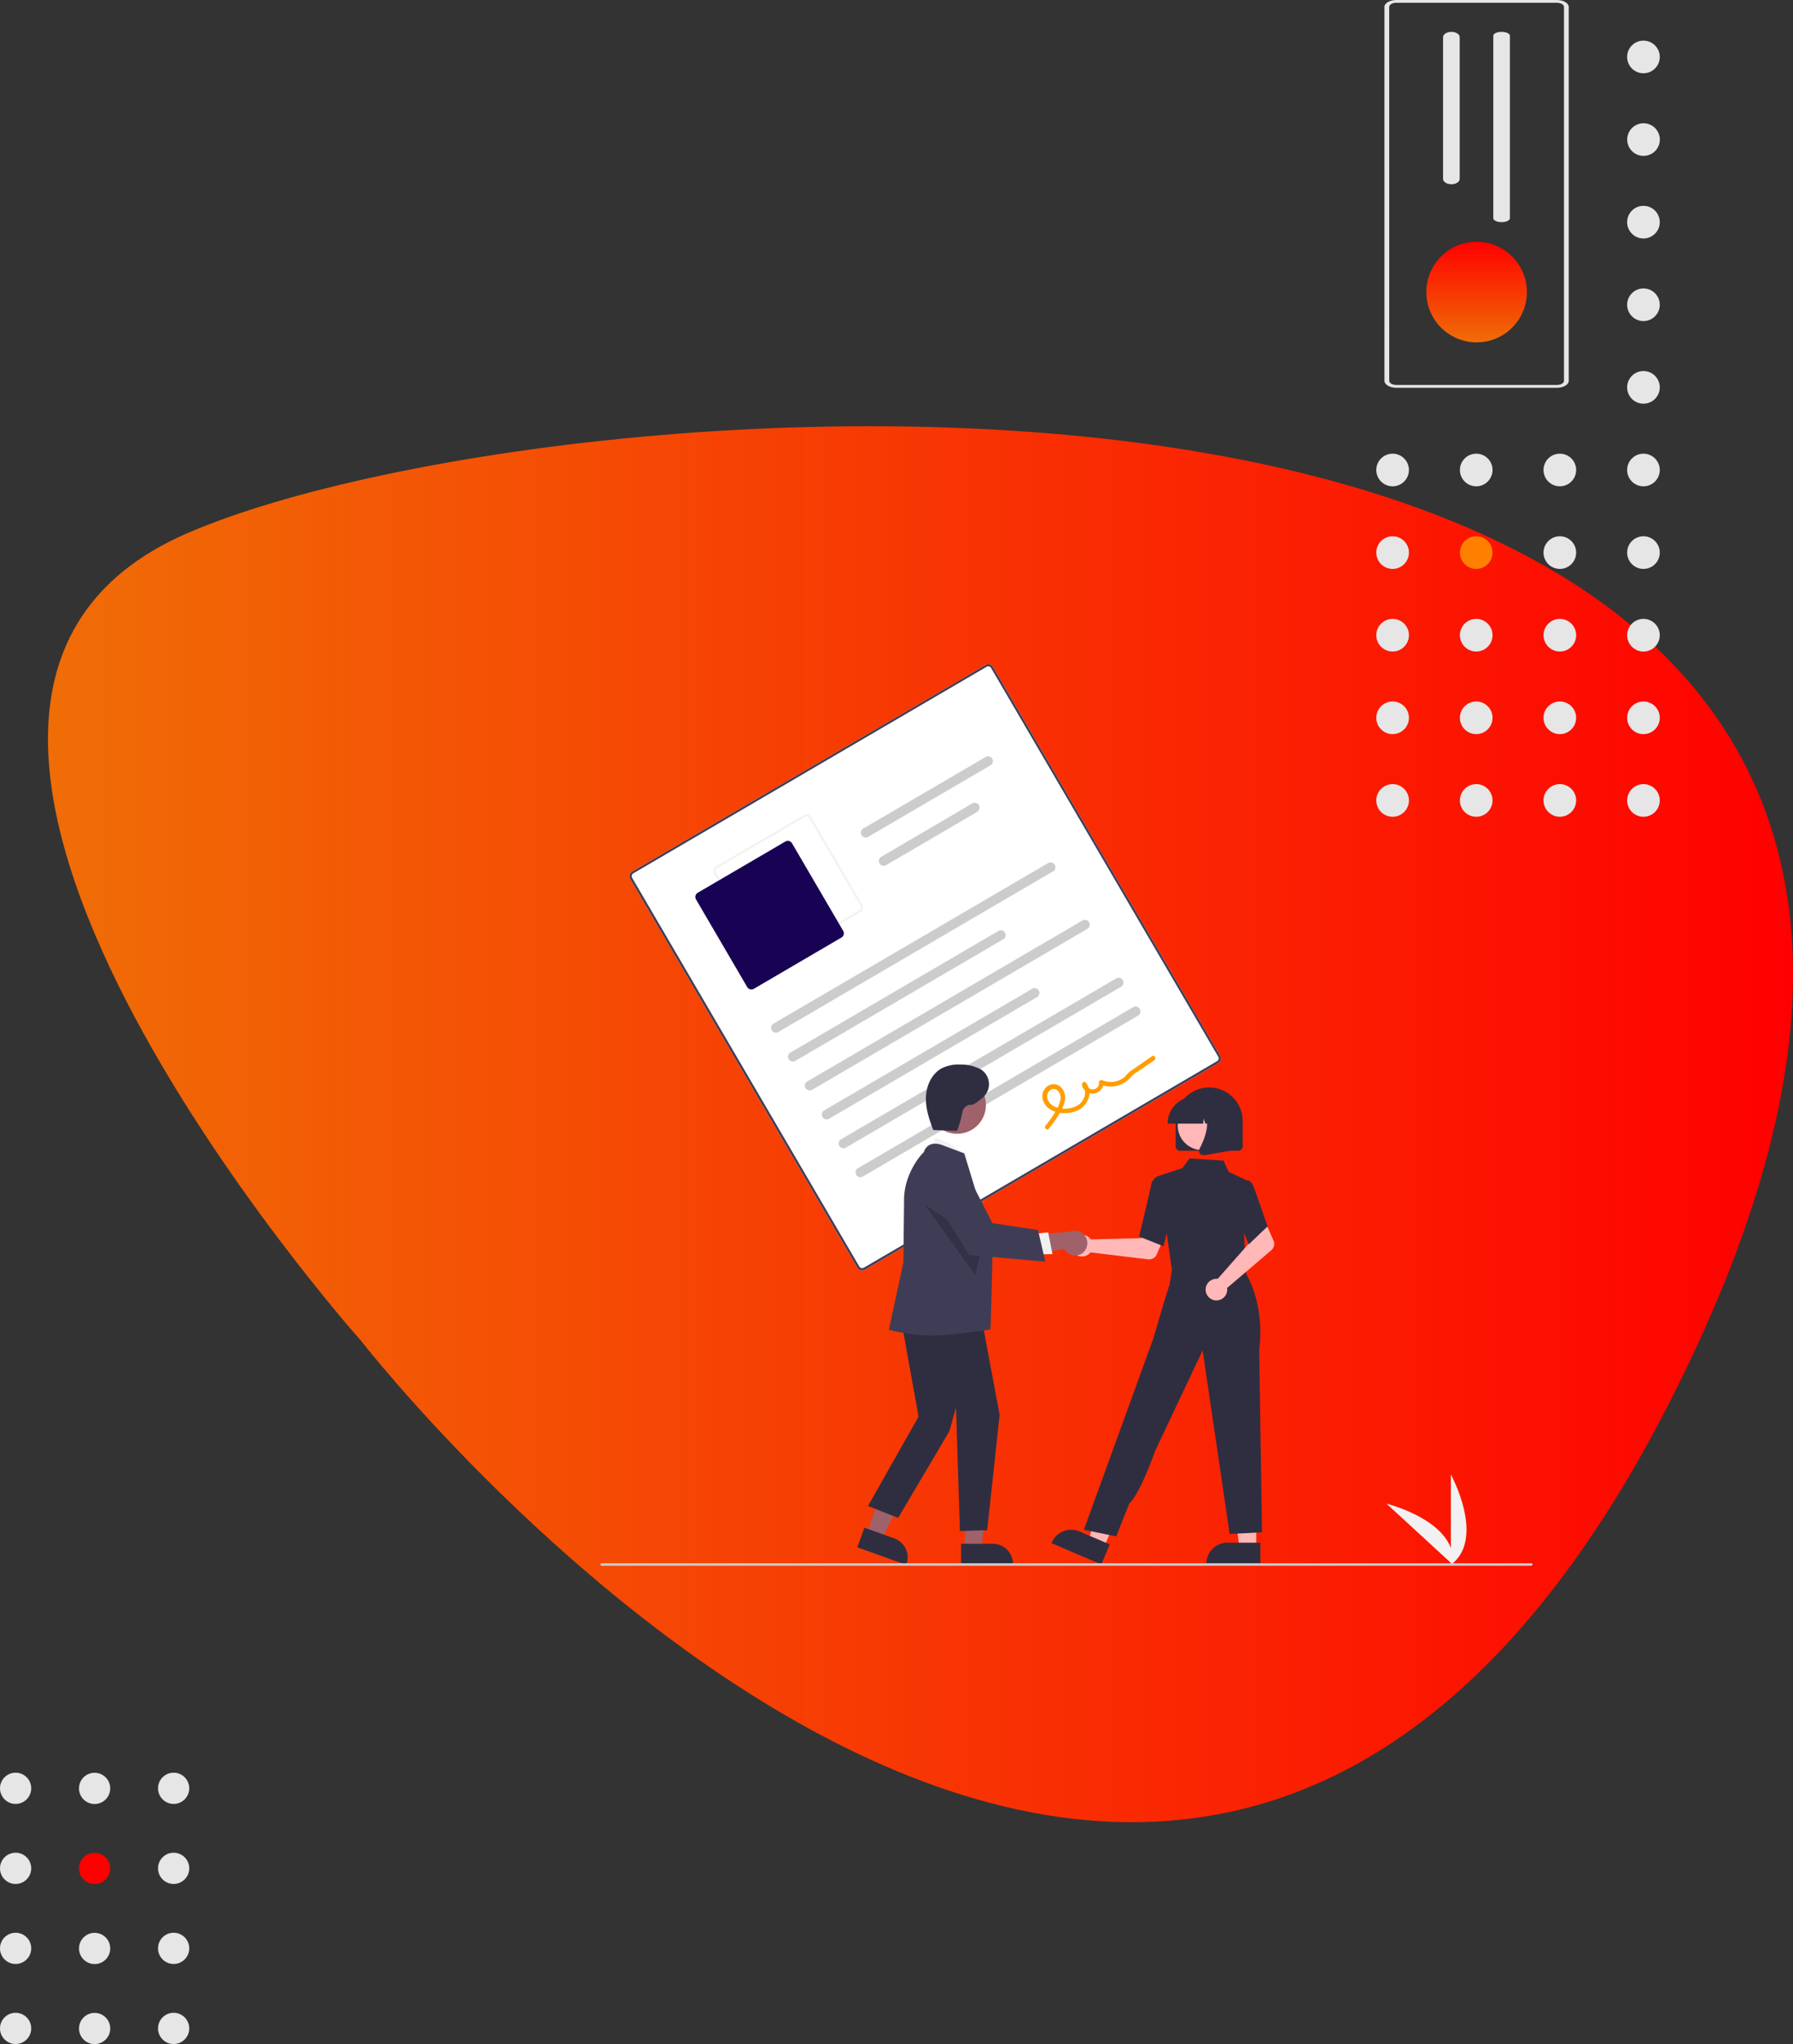 <svg id="Layer_1" data-name="Layer 1" xmlns="http://www.w3.org/2000/svg" xmlns:xlink="http://www.w3.org/1999/xlink" viewBox="0 0 862.66 983.1"><rect x="0" y="0" width="862.66" height="983.1" fill="#333333" stroke="none"/><defs><style>.cls-1{fill:url(#linear-gradient);}.cls-2{fill:#f1f1f1;}.cls-3{fill:#fff;}.cls-4{fill:#3f3d56;}.cls-5{fill:#f2f2f2;}.cls-6{fill:#180253;}.cls-7{fill:#ccc;}.cls-8{fill:#ff9d00;}.cls-9{fill:#ffb7b7;}.cls-10{fill:#2f2e41;}.cls-11{fill:#9f616a;}.cls-12{opacity:0.2;isolation:isolate;}.cls-13{fill:#cbcbcb;}.cls-14{fill:#e6e6e6;}.cls-15{fill:#ff7f00;}.cls-16{fill:url(#linear-gradient-2);}.cls-17{fill:red;}</style><linearGradient id="linear-gradient" x1="77.68" y1="573.17" x2="917.25" y2="573.17" gradientUnits="userSpaceOnUse"><stop offset="0" stop-color="#f06d06"/><stop offset="1" stop-color="red"/></linearGradient><linearGradient id="linear-gradient-2" x1="645.98" y1="827.28" x2="694.36" y2="827.28" gradientTransform="matrix(0, -1, -1, 0, 1537.72, 810.64)" xlink:href="#linear-gradient"/></defs><g id="Component_2_5" data-name="Component 2 5"><path id="Path_180" data-name="Path 180" class="cls-1" d="M144.42,289c189.19-82.23,966.44-132.36,727.71,388.39s-643.75,0-643.75,0S-44.77,371.26,144.42,289Z" transform="translate(-54.6 -32.42)"/></g><g id="undraw_Agreement_re_d4dv" data-name="undraw Agreement re d4dv"><path id="Path_25" data-name="Path 25" class="cls-2" d="M752.64,785.06V741.57S769.59,772.4,752.64,785.06Z" transform="translate(-54.6 -32.42)"/><path id="Path_26" data-name="Path 26" class="cls-2" d="M753.69,785.05l-32-29.41S755.82,764,753.69,785.05Z" transform="translate(-54.6 -32.42)"/><path id="Path_27" data-name="Path 27" class="cls-3" d="M640.7,543.74l-170,99.35a2.6,2.6,0,0,1-3.56-.93l-109.32-187a2.6,2.6,0,0,1,.94-3.55l170-99.36a2.6,2.6,0,0,1,3.55.93l109.32,187A2.61,2.61,0,0,1,640.7,543.74Z" transform="translate(-54.6 -32.42)"/><path id="Path_28" data-name="Path 28" class="cls-4" d="M640.7,543.74l-170,99.35a2.6,2.6,0,0,1-3.56-.93l-109.32-187a2.6,2.6,0,0,1,.94-3.55l170-99.36a2.6,2.6,0,0,1,3.55.93l109.32,187A2.61,2.61,0,0,1,640.7,543.74ZM359.29,452.47a1.54,1.54,0,0,0-.56,2.13l109.32,187a1.56,1.56,0,0,0,2.13.56l170-99.36a1.55,1.55,0,0,0,.56-2.13l-109.32-187a1.56,1.56,0,0,0-2.13-.56Z" transform="translate(-54.6 -32.42)"/><path id="Path_29" data-name="Path 29" class="cls-5" d="M468.56,471.09,426.4,495.74a2.61,2.61,0,0,1-3.56-.94L398.2,452.64a2.6,2.6,0,0,1,.93-3.55l42.17-24.64a2.59,2.59,0,0,1,3.55.93l24.64,42.16A2.59,2.59,0,0,1,468.56,471.09ZM399.66,450a1.56,1.56,0,0,0-.56,2.13l24.64,42.16a1.57,1.57,0,0,0,2.13.56L468,470.2a1.56,1.56,0,0,0,.55-2.14L444,425.9a1.56,1.56,0,0,0-2.13-.56Z" transform="translate(-54.6 -32.42)"/><path id="Path_30" data-name="Path 30" class="cls-6" d="M459.46,483.33,417.3,508a2.34,2.34,0,0,1-3.2-.84L389.46,465a2.35,2.35,0,0,1,.84-3.2l42.16-24.64a2.34,2.34,0,0,1,3.2.84l24.64,42.16A2.34,2.34,0,0,1,459.46,483.33Z" transform="translate(-54.6 -32.42)"/><path id="Path_31" data-name="Path 31" class="cls-7" d="M561.23,451.53,429.36,528.61a2.34,2.34,0,1,1-2.36-4h0l131.87-77.08a2.34,2.34,0,0,1,2.36,4.05Z" transform="translate(-54.6 -32.42)"/><path id="Path_32" data-name="Path 32" class="cls-7" d="M537.51,484.05l-100,58.46a2.34,2.34,0,1,1-2.36-4h0l100-58.46a2.34,2.34,0,0,1,2.36,4Z" transform="translate(-54.6 -32.42)"/><path id="Path_33" data-name="Path 33" class="cls-7" d="M530.9,400.66l-58.31,34.08a2.34,2.34,0,1,1-2.36-4l58.31-34.08a2.34,2.34,0,1,1,2.36,4Z" transform="translate(-54.6 -32.42)"/><path id="Path_34" data-name="Path 34" class="cls-7" d="M524.47,423.07l-43.76,25.58a2.34,2.34,0,0,1-2.36-4h0L522.11,419a2.34,2.34,0,1,1,2.36,4Z" transform="translate(-54.6 -32.42)"/><path id="Path_35" data-name="Path 35" class="cls-7" d="M577.48,479.34,445.61,556.41a2.34,2.34,0,1,1-2.36-4L575.12,475.3a2.34,2.34,0,1,1,2.36,4Z" transform="translate(-54.6 -32.42)"/><path id="Path_36" data-name="Path 36" class="cls-7" d="M553.77,511.86l-100,58.46a2.34,2.34,0,1,1-2.36-4l100-58.46a2.34,2.34,0,0,1,2.36,4Z" transform="translate(-54.6 -32.42)"/><path id="Path_37" data-name="Path 37" class="cls-7" d="M593.74,507.15,461.87,584.22a2.34,2.34,0,1,1-2.36-4l131.87-77.07a2.34,2.34,0,1,1,2.36,4Z" transform="translate(-54.6 -32.42)"/><path id="Path_38" data-name="Path 38" class="cls-7" d="M601.86,521.06,470,598.13a2.34,2.34,0,1,1-2.35-4h0L599.51,517a2.34,2.34,0,1,1,2.35,4Z" transform="translate(-54.6 -32.42)"/><path id="Path_39" data-name="Path 39" class="cls-8" d="M559.22,575.18a50.78,50.78,0,0,0,4.93-6.89,18.38,18.38,0,0,0,2.86-7.11,7,7,0,0,0-2.1-6,5,5,0,0,0-5.8-.66,5.89,5.89,0,0,0-3,5.27,7.77,7.77,0,0,0,3.33,5.9c3.89,2.82,10,2.68,14.14.53,4.68-2.43,7.09-8.76,3.42-13.09-.77-.9-2,.1-1.85,1.08a5.25,5.25,0,0,0,10.39-1.29l-1.66,1a12.65,12.65,0,0,0,12.56-1.35,11.71,11.71,0,0,0,2.34-2.27,14,14,0,0,1,3.27-2.5l7.93-5.48c1.17-.81.06-2.72-1.12-1.91l-7.18,5c-1.19.82-2.4,1.64-3.59,2.48a25.63,25.63,0,0,0-2.15,2.27A10.4,10.4,0,0,1,585,552a1.12,1.12,0,0,0-1.52.45,1.17,1.17,0,0,0-.13.51,3,3,0,1,1-6,.8.25.25,0,0,0,0-.08l-1.84,1.08c2.37,2.79.79,7.08-1.94,9a12.58,12.58,0,0,1-11,1.15,6.5,6.5,0,0,1-3.83-3.51,3.89,3.89,0,0,1,.88-4.43,2.79,2.79,0,0,1,3.87,0,4.94,4.94,0,0,1,1.31,4.48,18,18,0,0,1-2.72,6.17,48.41,48.41,0,0,1-4.41,6.14c-.92,1.08.66,2.64,1.59,1.55Z" transform="translate(-54.6 -32.42)"/><path id="Path_40" data-name="Path 40" class="cls-9" d="M578.9,627.89a5.46,5.46,0,0,1,.53.64l24.55-.61,2.87-5.23,8.46,3.29-4.17,9.76a4,4,0,0,1-4.12,2.38l-27.74-3.35a5.2,5.2,0,1,1-.86-7.3,4.81,4.81,0,0,1,.48.42Z" transform="translate(-54.6 -32.42)"/><path id="Path_41" data-name="Path 41" class="cls-9" d="M659,777h-8.07L647,745.88H659Z" transform="translate(-54.6 -32.42)"/><path id="Path_42" data-name="Path 42" class="cls-10" d="M661,784.85H635v-.33a10.13,10.13,0,0,1,10.13-10.13H661Z" transform="translate(-54.6 -32.42)"/><path id="Path_43" data-name="Path 43" class="cls-9" d="M585.63,776.84l-7.42-3.17,8.7-30.15,11,4.69Z" transform="translate(-54.6 -32.42)"/><path id="Path_44" data-name="Path 44" class="cls-10" d="M584.45,784.86l-23.94-10.24.13-.3a10.15,10.15,0,0,1,13.3-5.34h0l14.62,6.25Z" transform="translate(-54.6 -32.42)"/><path id="Path_45" data-name="Path 45" class="cls-9" d="M619.7,634.64l-.58,9.46,17.07,1.83L654,647.84l-5.25-14.37Z" transform="translate(-54.6 -32.42)"/><path id="Path_46" data-name="Path 46" class="cls-10" d="M618.58,644.22,612,598l11.5-3.76,3.37-4.63,16.43,1,2.41,5.4,8.76,4.14-1.35,25,1,20.91Z" transform="translate(-54.6 -32.42)"/><path id="Path_47" data-name="Path 47" class="cls-10" d="M614.41,631.84l-11.69-4.68,0-.21c.05-.21,5-21,5.69-24.34a5.79,5.79,0,0,1,3.31-4.48l.07,0,4.63,1.41,2,16Z" transform="translate(-54.6 -32.42)"/><path id="Path_48" data-name="Path 48" class="cls-10" d="M591.65,771.37l-15.56-3.19L601,699.55l8.51-23.4s5.4-18.77,7.84-26l1.47-9.75,34.84,3.86s9.74,14.29,6.78,37.59l1.34,87.55-15.56.8-13-88.3-22.87,48.41s-7.21,20.65-12.37,25.13Z" transform="translate(-54.6 -32.42)"/><path id="Path_49" data-name="Path 49" class="cls-9" d="M639.65,647.48a5.64,5.64,0,0,1,.82,0l16.26-18.42-1.89-5.66,8.16-4,4.33,9.7a4,4,0,0,1-1.06,4.63L645,651.88a5.2,5.2,0,1,1-5.94-4.34C639.22,647.51,639.44,647.49,639.65,647.48Z" transform="translate(-54.6 -32.42)"/><path id="Path_50" data-name="Path 50" class="cls-10" d="M655.43,630.9,648.65,615l2.64-11.1,2.85-3.6a1.6,1.6,0,0,1,1.32,0c1,.42,1.95,1.72,2.66,3.85l6.35,18.1Z" transform="translate(-54.6 -32.42)"/><path id="Path_51" data-name="Path 51" class="cls-10" d="M620.25,583.7v-12a16.11,16.11,0,0,1,32.22-.27v12.3a2.16,2.16,0,0,1-2.16,2.16h-27.9a2.16,2.16,0,0,1-2.16-2.16Z" transform="translate(-54.6 -32.42)"/><circle id="Ellipse_65" data-name="Ellipse 65" class="cls-9" cx="578.45" cy="541.35" r="11.81"/><path id="Path_52" data-name="Path 52" class="cls-10" d="M616.43,572.63a12.76,12.76,0,0,1,12.75-12.74h2.41a12.76,12.76,0,0,1,12.74,12.74v.24h-5.08L637.52,568l-.35,4.85h-2.62l-.88-2.45-.17,2.45H616.43Z" transform="translate(-54.6 -32.42)"/><path id="Path_53" data-name="Path 53" class="cls-10" d="M631.89,587.22a2.14,2.14,0,0,1-.17-2.27c2.55-4.85,6.12-13.8,1.39-19.33l-.34-.4h13.75v20.65L634,588.07a2.58,2.58,0,0,1-.39,0A2.17,2.17,0,0,1,631.89,587.22Z" transform="translate(-54.6 -32.42)"/><path id="Path_54" data-name="Path 54" class="cls-11" d="M471.48,770.22l7.3,2.61,13.53-26.91-10.77-3.85Z" transform="translate(-54.6 -32.42)"/><path id="Path_55" data-name="Path 55" class="cls-10" d="M467.09,776.63l3.38-9.46,14.37,5.14a9.73,9.73,0,0,1,5.89,12.43l-.11.3Z" transform="translate(-54.6 -32.42)"/><path id="Path_56" data-name="Path 56" class="cls-11" d="M518.93,777.44h7.75l3.69-29.89H518.94Z" transform="translate(-54.6 -32.42)"/><path id="Path_57" data-name="Path 57" class="cls-10" d="M517,774.91h15.26a9.72,9.72,0,0,1,9.72,9.72h0V785H517Z" transform="translate(-54.6 -32.42)"/><path id="Path_58" data-name="Path 58" class="cls-2" d="M501.27,586.49l3.37-6.66s12.56,3.14,13.7,10.42Z" transform="translate(-54.6 -32.42)"/><path id="Path_59" data-name="Path 59" class="cls-10" d="M487.37,662.63l9.16,51.14-24.33,43,14.54,5.69,24.65-41.72,3.16-11.37,1.89,59.42,13.11-.4,6-55.48-9.64-51.58Z" transform="translate(-54.6 -32.42)"/><path id="Path_60" data-name="Path 60" class="cls-4" d="M504.77,674.72a84.8,84.8,0,0,1-22.21-2.62l-.31-.06,7-32.52.32-30c0-12.71,8.36-22.08,9.53-22.94A5.46,5.46,0,0,1,502,583c2.79-1.27,6.2.26,6.35.32l10.23,3.84,0,.14c.12.36,13.6,44.62,13.6,44.62s-.82,38.66-1.1,39.92C531.14,671.85,512.25,674.72,504.77,674.72Z" transform="translate(-54.6 -32.42)"/><circle id="Ellipse_66" data-name="Ellipse 66" class="cls-11" cx="460.52" cy="531.48" r="13.83"/><path id="Path_61" data-name="Path 61" class="cls-12" d="M499.69,612l24.2,33.77L527.46,630Z" transform="translate(-54.6 -32.42)"/><path id="Path_62" data-name="Path 62" class="cls-11" d="M575.55,635a5.94,5.94,0,0,1-8.34-1,5.67,5.67,0,0,1-.57-.87l-20.83,3.33,4.51-10,19.09-1.63A6,6,0,0,1,575.55,635Z" transform="translate(-54.6 -32.42)"/><path id="Path_63" data-name="Path 63" class="cls-2" d="M551.4,625.89l7.48-.74L561,635.59l-9.42.17Z" transform="translate(-54.6 -32.42)"/><path id="Path_64" data-name="Path 64" class="cls-4" d="M557.53,639.23,520.88,636l-18.5-29.43-.06-.26a10.13,10.13,0,0,1,18.92-6.78l10.86,21.19L554,624Z" transform="translate(-54.6 -32.42)"/><path id="Path_65" data-name="Path 65" class="cls-10" d="M503.33,575.91l11.48.41c.7,0,2.6-7.53,2.85-9.09a4.28,4.28,0,0,1,4.46-3.47c.86.08,3-1.52,5.26-3.42a8.42,8.42,0,0,0,1.08-11.87,8.28,8.28,0,0,0-1.72-1.57l-.37-.23a20.43,20.43,0,0,0-9.76-2.24,18.21,18.21,0,0,0-8.89,1.79c-4.83,2.6-7.39,8.26-7.62,13.74s1.53,10.82,3.52,15.93" transform="translate(-54.6 -32.42)"/><path id="Path_66" data-name="Path 66" class="cls-13" d="M791.12,785.49h-447a.6.6,0,0,1-.63-.57.61.61,0,0,1,.58-.63h447.3a.6.6,0,0,1,.6.6h0C792,785.22,791.45,785.49,791.12,785.49Z" transform="translate(-54.6 -32.42)"/></g><g id="undraw_Business_decisions_re_84ag" data-name="undraw Business decisions re 84ag"><circle id="Ellipse_3" data-name="Ellipse 3" class="cls-14" cx="670.02" cy="384.98" r="7.85"/><circle id="Ellipse_4" data-name="Ellipse 4" class="cls-14" cx="670.02" cy="345.24" r="7.85"/><circle id="Ellipse_5" data-name="Ellipse 5" class="cls-14" cx="670.02" cy="305.51" r="7.85"/><circle id="Ellipse_6" data-name="Ellipse 6" class="cls-14" cx="670.02" cy="265.78" r="7.85"/><circle id="Ellipse_7" data-name="Ellipse 7" class="cls-14" cx="670.02" cy="226.05" r="7.85"/><circle id="Ellipse_8" data-name="Ellipse 8" class="cls-14" cx="710.25" cy="384.98" r="7.85"/><circle id="Ellipse_9" data-name="Ellipse 9" class="cls-14" cx="710.25" cy="345.24" r="7.85"/><circle id="Ellipse_10" data-name="Ellipse 10" class="cls-14" cx="710.25" cy="305.51" r="7.85"/><circle id="Ellipse_11" data-name="Ellipse 11" class="cls-15" cx="710.25" cy="265.78" r="7.85"/><circle id="Ellipse_12" data-name="Ellipse 12" class="cls-14" cx="710.25" cy="226.05" r="7.85"/><circle id="Ellipse_13" data-name="Ellipse 13" class="cls-14" cx="710.25" cy="146.58" r="7.85"/><circle id="Ellipse_14" data-name="Ellipse 14" class="cls-14" cx="750.48" cy="384.98" r="7.85"/><circle id="Ellipse_15" data-name="Ellipse 15" class="cls-14" cx="750.48" cy="345.24" r="7.85"/><circle id="Ellipse_16" data-name="Ellipse 16" class="cls-14" cx="750.48" cy="305.51" r="7.85"/><circle id="Ellipse_17" data-name="Ellipse 17" class="cls-14" cx="750.48" cy="265.78" r="7.85"/><circle id="Ellipse_18" data-name="Ellipse 18" class="cls-14" cx="750.48" cy="226.05" r="7.85"/><circle id="Ellipse_19" data-name="Ellipse 19" class="cls-14" cx="790.71" cy="384.98" r="7.85"/><circle id="Ellipse_20" data-name="Ellipse 20" class="cls-14" cx="790.71" cy="345.24" r="7.85"/><circle id="Ellipse_21" data-name="Ellipse 21" class="cls-14" cx="790.71" cy="305.51" r="7.85"/><circle id="Ellipse_22" data-name="Ellipse 22" class="cls-14" cx="790.71" cy="265.78" r="7.85"/><circle id="Ellipse_23" data-name="Ellipse 23" class="cls-14" cx="790.71" cy="226.05" r="7.85"/><circle id="Ellipse_24" data-name="Ellipse 24" class="cls-14" cx="790.71" cy="186.31" r="7.85"/><circle id="Ellipse_25" data-name="Ellipse 25" class="cls-14" cx="790.71" cy="146.58" r="7.85"/><circle id="Ellipse_26" data-name="Ellipse 26" class="cls-14" cx="790.71" cy="106.85" r="7.85"/><circle id="Ellipse_27" data-name="Ellipse 27" class="cls-14" cx="845.3" cy="99.54" r="7.85" transform="translate(557.05 885.56) rotate(-80.78)"/><circle id="Ellipse_28" data-name="Ellipse 28" class="cls-14" cx="790.71" cy="27.39" r="7.85"/><path id="Path_16" data-name="Path 16" class="cls-14" d="M809.37,35.75V215.59c0,1.84-2.58,3.33-5.76,3.33H726.45c-3.18,0-5.75-1.49-5.76-3.33V35.75c0-1.84,2.58-3.33,5.76-3.33h77.16C806.79,32.42,809.37,33.91,809.37,35.75ZM723,215.59c0,1.1,1.55,2,3.46,2h77.16c1.9,0,3.45-.89,3.45-2V35.75c0-1.11-1.54-2-3.45-2H726.45c-1.91,0-3.46.89-3.46,2h0Z" transform="translate(-54.6 -32.42)"/><circle id="Ellipse_62" data-name="Ellipse 62" class="cls-16" cx="710.44" cy="140.47" r="24.19"/><path id="Path_17" data-name="Path 17" class="cls-14" d="M748.9,118.47c0,1.42,1.81,2.57,4,2.57s4-1.15,4-2.57V50.3c0-1.41-1.8-2.56-4-2.56s-4,1.15-4,2.56Z" transform="translate(-54.6 -32.42)"/><path id="Path_18" data-name="Path 18" class="cls-14" d="M773.06,137.4c0,1,1.81,1.87,4,1.87s4-.84,4-1.87V49.6c0-1-1.81-1.86-4-1.86s-4,.83-4,1.86Z" transform="translate(-54.6 -32.42)"/></g><circle id="Ellipse_32" data-name="Ellipse 32" class="cls-14" cx="7.51" cy="860.11" r="7.51"/><circle id="Ellipse_33" data-name="Ellipse 33" class="cls-14" cx="100.12" cy="892.52" r="7.51" transform="translate(-851.51 815.97) rotate(-80.78)"/><circle id="Ellipse_34" data-name="Ellipse 34" class="cls-14" cx="83.54" cy="860.11" r="7.51"/><circle id="Ellipse_38" data-name="Ellipse 38" class="cls-14" cx="7.51" cy="898.6" r="7.51"/><circle id="Ellipse_39" data-name="Ellipse 39" class="cls-17" cx="100.12" cy="931.01" r="7.51" transform="translate(-889.51 848.29) rotate(-80.78)"/><circle id="Ellipse_40" data-name="Ellipse 40" class="cls-14" cx="83.54" cy="898.6" r="7.51"/><circle id="Ellipse_44" data-name="Ellipse 44" class="cls-14" cx="7.51" cy="937.09" r="7.51"/><circle id="Ellipse_45" data-name="Ellipse 45" class="cls-14" cx="100.12" cy="969.51" r="7.51" transform="translate(-927.5 880.62) rotate(-80.78)"/><circle id="Ellipse_46" data-name="Ellipse 46" class="cls-14" cx="83.54" cy="937.09" r="7.51"/><circle id="Ellipse_54" data-name="Ellipse 54" class="cls-14" cx="7.51" cy="975.59" r="7.51"/><circle id="Ellipse_55" data-name="Ellipse 55" class="cls-14" cx="100.12" cy="1008.01" r="7.51" transform="translate(-965.5 912.95) rotate(-80.78)"/><circle id="Ellipse_56" data-name="Ellipse 56" class="cls-14" cx="83.54" cy="975.59" r="7.51"/></svg>
